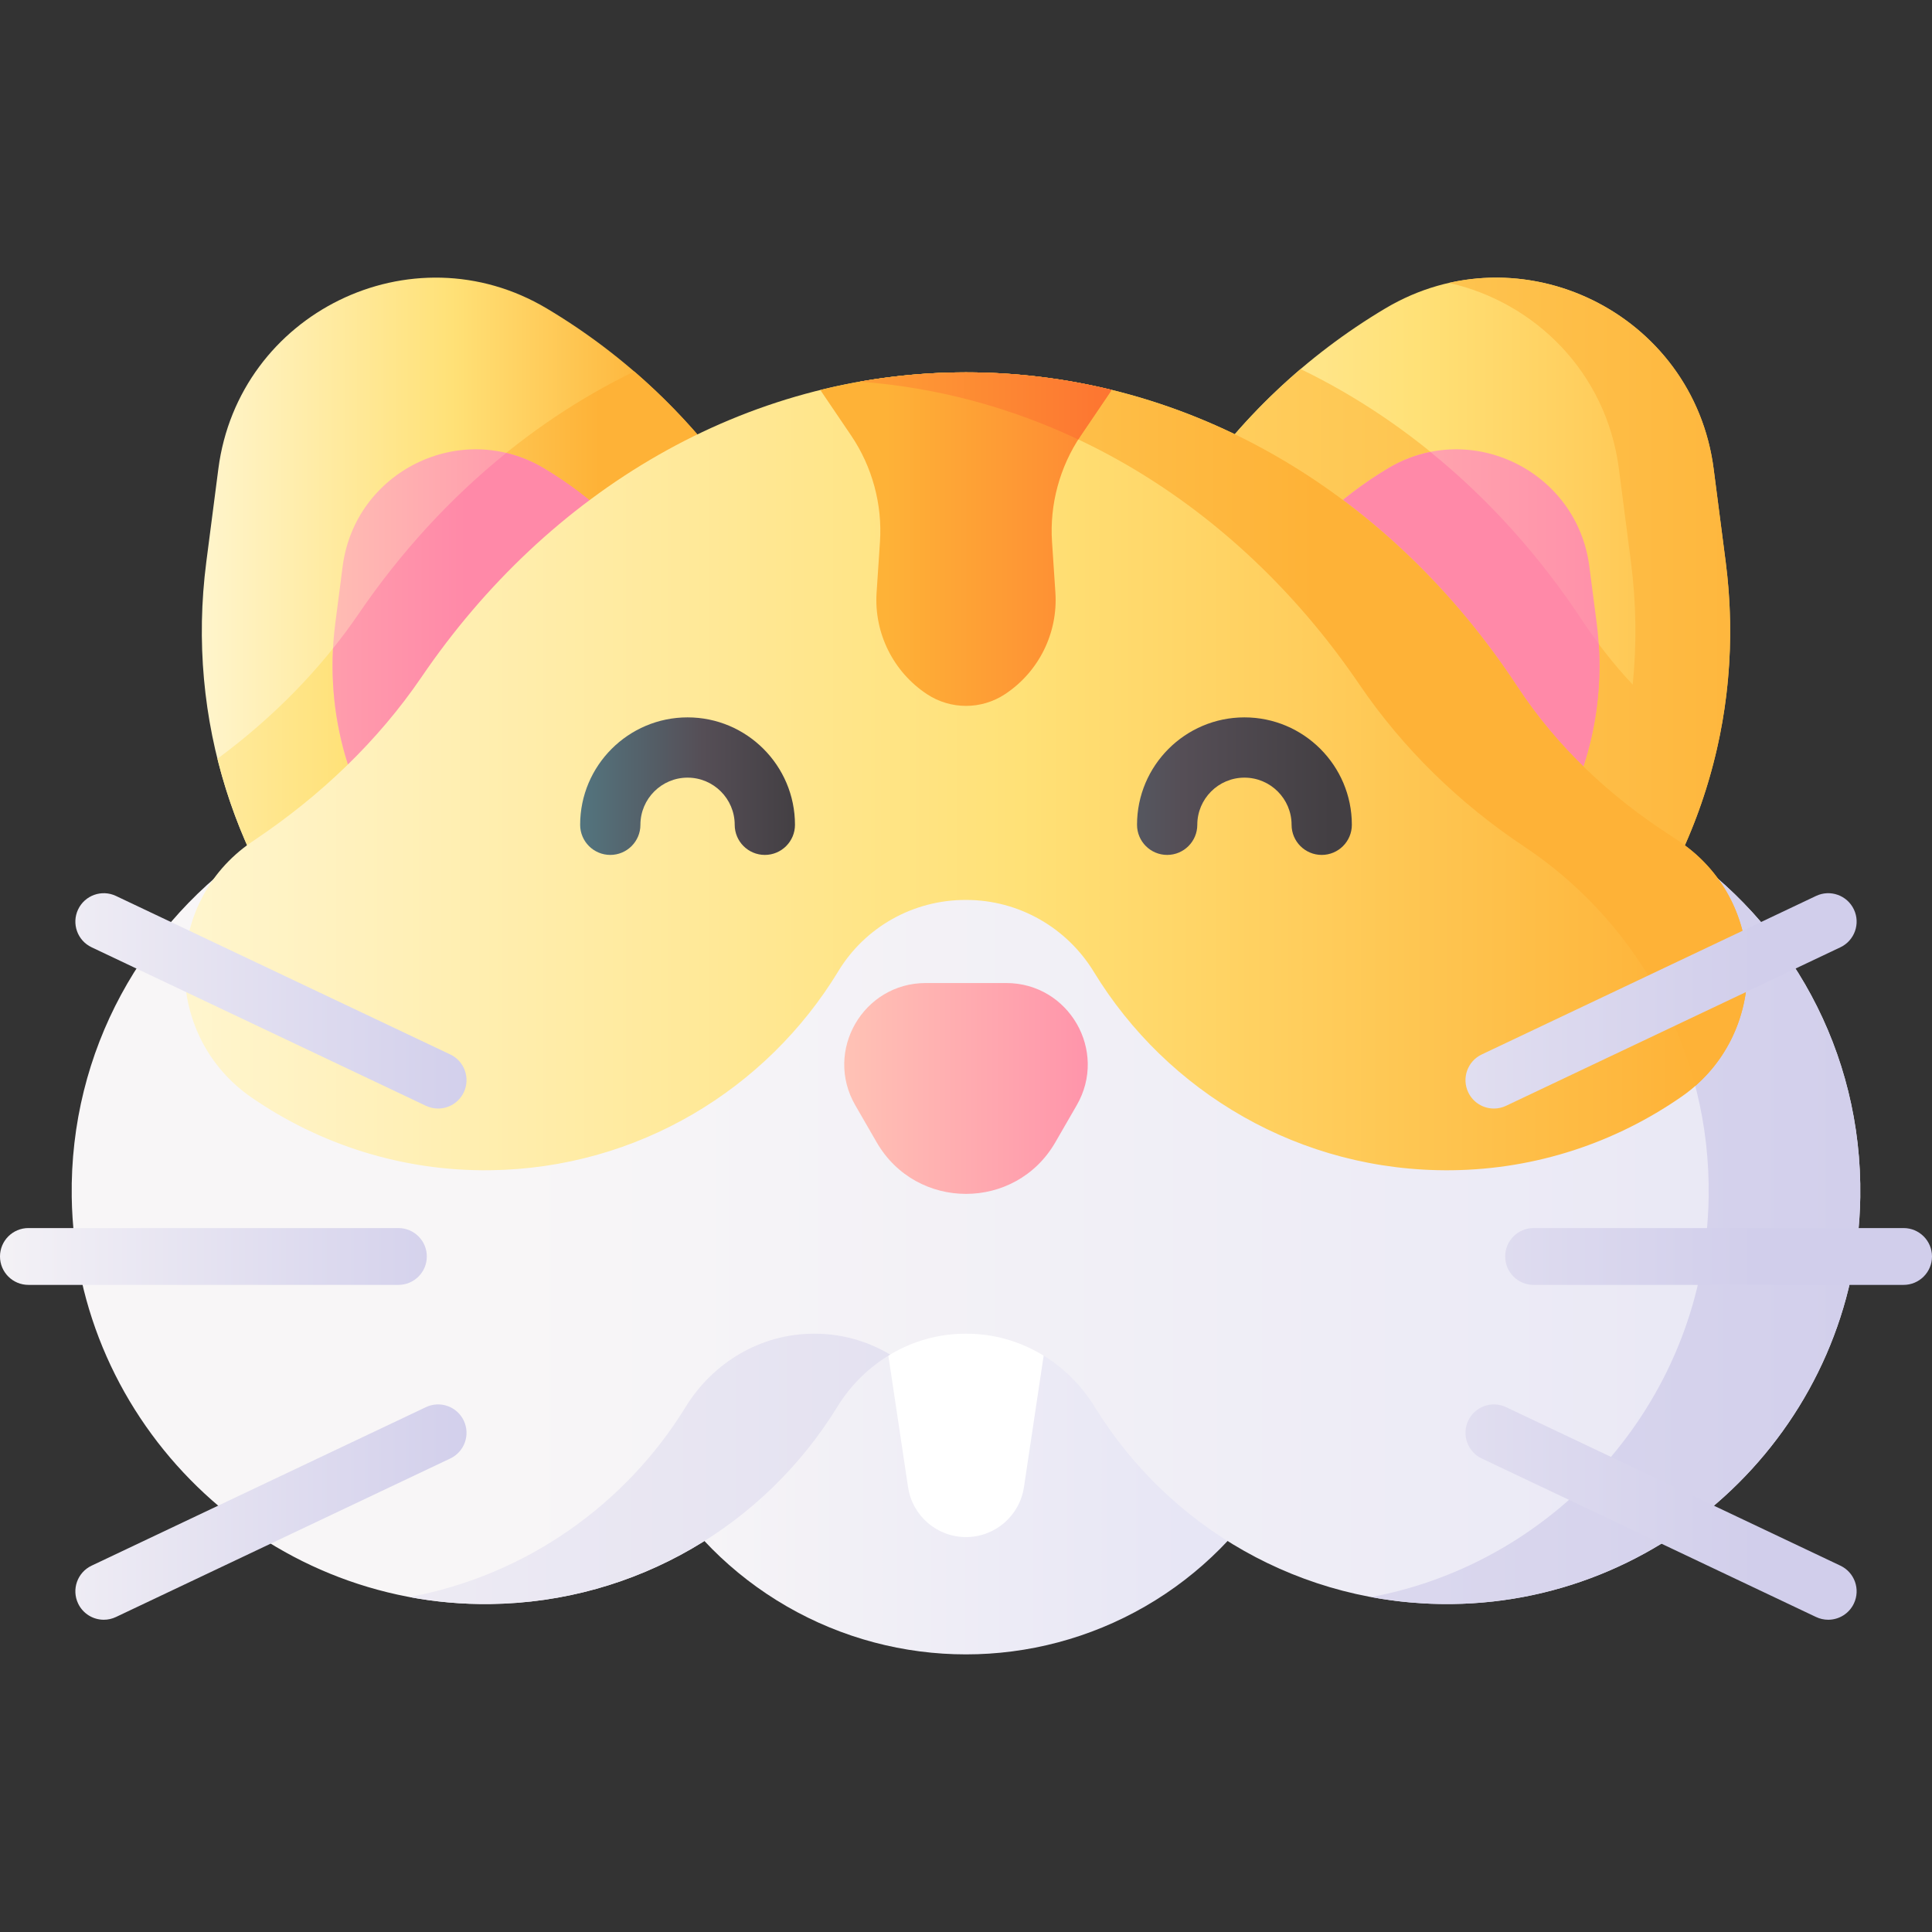 <svg id="Capa_1" enable-background="new 0 0 510 510" height="512" viewBox="0 0 510 510" width="512" xmlns="http://www.w3.org/2000/svg" xmlns:xlink="http://www.w3.org/1999/xlink"><rect x="0" y="0" width="510" height="510" fill="#333333" stroke="none"/><linearGradient id="lg1"><stop offset="0" stop-color="#f8f6f7"/><stop offset=".179" stop-color="#f8f6f7"/><stop offset="1" stop-color="#e7e6f5"/></linearGradient><linearGradient id="SVGID_1_" gradientUnits="userSpaceOnUse" x1="138" x2="313.283" xlink:href="#lg1" y1="342.086" y2="342.086"/><linearGradient id="lg2"><stop offset="0" stop-color="#fff9df"/><stop offset=".593" stop-color="#ffe177"/><stop offset="1" stop-color="#feb237"/></linearGradient><linearGradient id="SVGID_2_" gradientUnits="userSpaceOnUse" x1="39.154" x2="174.53" xlink:href="#lg2" y1="190.126" y2="190.126"/><linearGradient id="SVGID_3_" gradientUnits="userSpaceOnUse" x1="-3.5" x2="158.29" xlink:href="#lg2" y1="202.515" y2="202.515"/><linearGradient id="lg3"><stop offset="0" stop-color="#ffc2b5"/><stop offset="1" stop-color="#ff89a8"/></linearGradient><linearGradient id="SVGID_4_" gradientUnits="userSpaceOnUse" x1="79.139" x2="162.002" xlink:href="#lg3" y1="190.126" y2="190.126"/><linearGradient id="SVGID_5_" gradientUnits="userSpaceOnUse" x1="21" x2="123.001" xlink:href="#lg3" y1="190.608" y2="190.608"/><linearGradient id="SVGID_6_" gradientUnits="userSpaceOnUse" x1="212.146" x2="485.285" xlink:href="#lg2" y1="190.126" y2="190.126"/><linearGradient id="lg4"><stop offset="0" stop-color="#ffe177"/><stop offset="1" stop-color="#feb237"/></linearGradient><linearGradient id="SVGID_7_" gradientUnits="userSpaceOnUse" x1="212.143" x2="485.285" xlink:href="#lg4" y1="190.129" y2="190.129"/><linearGradient id="SVGID_8_" gradientUnits="userSpaceOnUse" x1="300.641" x2="441.706" xlink:href="#lg3" y1="190.126" y2="190.126"/><linearGradient id="SVGID_9_" gradientUnits="userSpaceOnUse" x1="269" x2="356.006" xlink:href="#lg3" y1="190.471" y2="190.471"/><linearGradient id="SVGID_10_" gradientUnits="userSpaceOnUse" x1="52" x2="508.968" xlink:href="#lg1" y1="261.861" y2="261.861"/><linearGradient id="lg5"><stop offset="0" stop-color="#f8f6f7"/><stop offset="1" stop-color="#d1ceeb"/></linearGradient><linearGradient id="SVGID_11_" gradientUnits="userSpaceOnUse" x1="-45.841" x2="502.65" xlink:href="#lg5" y1="387.749" y2="387.749"/><linearGradient id="SVGID_12_" gradientUnits="userSpaceOnUse" x1="-45.841" x2="502.65" xlink:href="#lg5" y1="261.861" y2="261.861"/><linearGradient id="SVGID_13_" gradientUnits="userSpaceOnUse" x1="223.572" x2="303.138" xlink:href="#lg3" y1="287.326" y2="287.326"/><linearGradient id="SVGID_14_" gradientUnits="userSpaceOnUse" x1="6.656" x2="449.226" xlink:href="#lg2" y1="203.607" y2="203.607"/><linearGradient id="lg6"><stop offset="0" stop-color="#537983"/><stop offset=".593" stop-color="#554e56"/><stop offset="1" stop-color="#433f43"/></linearGradient><linearGradient id="SVGID_15_" gradientTransform="matrix(1 0 0 -1 0 -7018.242)" gradientUnits="userSpaceOnUse" x1="149.433" x2="210.219" xlink:href="#lg6" y1="-7225.765" y2="-7225.765"/><linearGradient id="SVGID_16_" gradientTransform="matrix(1 0 0 -1 0 -7018.242)" gradientUnits="userSpaceOnUse" x1="255.182" x2="351.265" xlink:href="#lg6" y1="-7225.765" y2="-7225.765"/><linearGradient id="SVGID_17_" gradientUnits="userSpaceOnUse" x1="116.151" x2="347.378" xlink:href="#lg4" y1="192.474" y2="192.474"/><linearGradient id="lg7"><stop offset="0" stop-color="#feb237"/><stop offset="1" stop-color="#fd6930"/></linearGradient><linearGradient id="SVGID_18_" gradientUnits="userSpaceOnUse" x1="234" x2="332.615" xlink:href="#lg7" y1="142.313" y2="142.313"/><linearGradient id="SVGID_19_" gradientUnits="userSpaceOnUse" x1="197.333" x2="311.474" xlink:href="#lg7" y1="107.15" y2="107.15"/><linearGradient id="SVGID_20_" gradientUnits="userSpaceOnUse" x1="-16.396" x2="127.628" xlink:href="#lg5" y1="331.678" y2="331.678"/><linearGradient id="SVGID_21_" gradientUnits="userSpaceOnUse" x1="-16.396" x2="127.628" xlink:href="#lg5" y1="399.151" y2="399.151"/><linearGradient id="SVGID_22_" gradientUnits="userSpaceOnUse" x1="-16.396" x2="127.628" xlink:href="#lg5" y1="264.206" y2="264.206"/><linearGradient id="SVGID_23_" gradientUnits="userSpaceOnUse" x1="273.09" x2="463.675" xlink:href="#lg5" y1="331.678" y2="331.678"/><linearGradient id="SVGID_24_" gradientUnits="userSpaceOnUse" x1="273.09" x2="463.675" xlink:href="#lg5" y1="264.205" y2="264.205"/><linearGradient id="SVGID_25_" gradientUnits="userSpaceOnUse" x1="273.09" x2="463.675" xlink:href="#lg5" y1="399.15" y2="399.15"/><g><g><circle cx="255" cy="342.086" fill="url(#SVGID_1_)" r="94.63"/><g><path d="m193.9 306.968c-84.816 0-150.324-74.531-139.439-158.646l3.178-24.556c5.323-41.137 51.051-63.564 86.692-42.343 41.686 24.82 71.583 67.843 78.2 118.977l8.346 64.498c2.886 22.306-14.485 42.07-36.977 42.07z" fill="url(#SVGID_2_)"/><path d="m193.9 306.97c-23.7 0-45.89-5.82-65.33-16.04-35.27-18.54-61.47-51.58-71.17-90.64 14.42-10.66 27.18-23.44 37.29-38.28 18.96-27.83 43.96-50.01 72.74-63.95 29.43 25.39 49.78 61.25 55.1 102.34l2.93 22.64 5.42 41.86c2.88 22.3-14.49 42.07-36.98 42.07z" fill="url(#SVGID_3_)"/><path d="m173.858 261.644c-51.916 0-92.013-45.62-85.35-97.107l1.945-15.031c3.258-25.18 31.248-38.907 53.064-25.918 25.516 15.192 43.816 41.527 47.866 72.825l5.109 39.479c1.767 13.655-8.866 25.752-22.634 25.752z" fill="url(#SVGID_4_)"/><path d="m196.492 235.894-5.109-39.479c-4.05-31.299-22.35-57.633-47.866-72.825-3.191-1.9-6.515-3.212-9.873-4.017-14.74 11.882-27.883 26.187-38.954 42.438-2.142 3.144-4.409 6.189-6.779 9.148-2.581 48.713 36.269 90.487 85.948 90.487 13.767-.002 24.4-12.099 22.633-25.752z" fill="url(#SVGID_5_)"/></g><g><path d="m316.1 306.968c84.816 0 150.324-74.531 139.439-158.646l-3.178-24.556c-5.323-41.137-51.051-63.564-86.692-42.343-41.686 24.82-71.583 67.843-78.2 118.977l-8.346 64.498c-2.886 22.306 14.485 42.07 36.977 42.07z" fill="url(#SVGID_6_)"/><path d="m455.539 148.322-3.178-24.556c-4.512-34.87-38.055-56.29-69.878-49.085 22.507 5.049 41.547 23.426 44.867 49.085l3.178 24.556c1.425 11.015 1.531 21.863.464 32.403-4.833-5.176-9.252-10.74-13.162-16.695-19.13-29.11-44.78-52.24-74.51-66.61-29.83 25.42-50.48 61.54-55.85 102.98l-2.83 21.88-5.52 42.62c-2.88 22.3 14.49 42.07 36.98 42.07 24.12 0 46.67-6.02 66.36-16.59 34.938-18.739 60.826-51.776 70.308-90.742.001-.001.005-.008.005-.008 3.96-16.271 5.061-33.577 2.766-51.308z" fill="url(#SVGID_7_)"/><path d="m336.142 261.644c51.916 0 92.013-45.62 85.35-97.107l-1.945-15.031c-3.258-25.18-31.248-38.907-53.064-25.918-25.516 15.192-43.816 41.527-47.866 72.825l-5.109 39.479c-1.767 13.655 8.866 25.752 22.634 25.752z" fill="url(#SVGID_8_)"/><path d="m422.017 169.959c-1.445-1.937-2.856-3.902-4.187-5.929-11.301-17.196-24.891-32.283-40.239-44.732-3.778.76-7.526 2.159-11.108 4.291-25.516 15.192-43.816 41.527-47.866 72.825l-5.109 39.479c-1.767 13.653 8.866 25.751 22.633 25.751 50.086 0 89.165-42.46 85.876-91.685z" fill="url(#SVGID_9_)"/></g><path d="m255 405.75c-7.656 0-14.16-5.602-15.294-13.173l-8.515-56.826h47.618l-8.515 56.826c-1.134 7.571-7.638 13.173-15.294 13.173z" fill="#fff"/><path d="m442.363 223.47c-17.101-11.384-31.998-25.855-43.544-42.847-33.27-48.964-85.255-80.331-143.82-80.331-58.335 0-110.255 31.409-143.571 80.253-11.577 16.973-26.474 31.449-43.6 42.798-29.894 19.811-49.462 53.954-48.893 92.634.879 59.85 50.623 108.194 110.475 107.445 38.757-.485 72.643-21.181 91.609-52.034 7.245-11.786 19.888-19.297 33.723-19.319h.259s.173 0 .259 0c13.835.023 26.477 7.533 33.723 19.319 19.4 31.558 54.41 52.49 94.276 52.035 58.797-.671 106.896-48.563 107.807-107.357.596-38.634-18.893-72.752-48.703-92.596z" fill="url(#SVGID_10_)"/><g><path d="m215.239 352.069c-.086 0-.172 0-.259 0-.086 0-.172 0-.259 0-13.835.023-26.477 7.533-33.723 19.319-15.846 25.777-42.11 44.453-72.924 50.187 6.916 1.296 14.05 1.938 21.335 1.846 38.757-.485 72.643-21.181 91.609-52.033 3.534-5.749 8.358-10.469 13.971-13.811-5.895-3.509-12.663-5.497-19.75-5.508z" fill="url(#SVGID_11_)"/><path d="m442.363 223.47c-17.101-11.384-31.998-25.855-43.544-42.847-33.27-48.964-85.255-80.331-143.82-80.331-6.749 0-13.408.439-19.967 1.258 50.294 6.259 94.348 35.778 123.767 79.073 11.546 16.992 26.443 31.463 43.544 42.847 29.81 19.844 49.299 53.962 48.701 92.596-.812 52.42-39.136 96.172-89.109 105.518 6.902 1.282 14.029 1.922 21.322 1.839 58.797-.671 106.896-48.563 107.807-107.357.598-38.634-18.891-72.752-48.701-92.596z" fill="url(#SVGID_12_)"/></g><path d="m265.609 259.496h-21.217c-16.553 0-26.899 17.92-18.623 32.255l5.653 9.791c10.479 18.151 36.678 18.151 47.157 0l5.653-9.791c8.276-14.336-2.07-32.255-18.623-32.255z" fill="url(#SVGID_13_)"/><path d="m440.964 220.575c-15.967-10.287-29.962-23.409-40.393-39.282-33.179-50.491-85.981-83.001-145.604-83.001-58.375 0-110.326 31.451-143.639 80.353-11.665 17.123-26.853 31.503-44.057 43.048-.301.202-.601.405-.899.61-23.584 16.169-23.496 51.217.059 67.428 17.935 12.343 39.676 19.474 62.946 19.183 38.978-.488 73.029-21.418 91.932-52.562 7.093-11.686 19.809-18.773 33.479-18.791h.179.13c13.765.015 26.48 7.234 33.647 18.986 19.358 31.744 54.474 52.825 94.48 52.368 22.45-.256 43.338-7.398 60.636-19.402 23.339-16.196 23.182-51.091-.238-67.17-.877-.602-1.763-1.191-2.658-1.768z" fill="url(#SVGID_14_)"/><g><path d="m181.499 189.369c-15.635 0-28.354 12.719-28.354 28.353 0 4.393 3.561 7.955 7.955 7.955 4.393 0 7.954-3.561 7.954-7.955 0-6.862 5.583-12.444 12.445-12.444s12.444 5.583 12.444 12.444c0 4.393 3.561 7.955 7.955 7.955 4.393 0 7.955-3.561 7.955-7.955 0-15.633-12.72-28.353-28.354-28.353z" fill="url(#SVGID_15_)"/><path d="m328.501 189.369c-15.635 0-28.354 12.719-28.354 28.353 0 4.393 3.561 7.955 7.954 7.955s7.955-3.561 7.955-7.955c0-6.862 5.583-12.444 12.445-12.444s12.444 5.583 12.444 12.444c0 4.393 3.561 7.955 7.954 7.955s7.955-3.561 7.955-7.955c.001-15.633-12.719-28.353-28.353-28.353z" fill="url(#SVGID_16_)"/></g><path d="m358.799 180.623c11.546 16.992 26.443 31.463 43.544 42.847 21.956 14.616 38.301 36.982 45.157 63.186 19.598-17.145 18.248-49.122-3.878-64.313-.877-.602-1.763-1.192-2.658-1.768-15.967-10.287-29.962-23.409-40.393-39.282-33.179-50.491-85.981-83.001-145.604-83.001-9.511 0-18.846.849-27.963 2.458 53.623 3.97 100.821 34.288 131.795 79.873z" fill="url(#SVGID_17_)"/><path d="m293.44 102.92c-.18.31-.38.61-.58.91l-7.57 11.18c-5.55 8.22-8.24 18.17-7.58 28.02l.89 13.42c.7 10.66-4.39 20.92-13.31 26.8-6.243 4.114-14.337 4.114-20.58 0-8.92-5.88-14.01-16.14-13.31-26.8l.89-13.42c.66-9.85-2.03-19.8-7.58-28.02l-7.57-11.18c-.2-.29-.39-.59-.57-.89 12.38-3.05 25.22-4.65 38.4-4.65 13.21 0 26.08 1.6 38.47 4.63z" fill="url(#SVGID_18_)"/><path d="m254.97 98.29c-9.506 0-18.832.845-27.939 2.453-.009.002-.018.005-.027.007 20.315 1.504 39.704 6.796 57.641 15.26.213-.335.423-.671.645-1l7.57-11.18c.2-.3.4-.6.58-.91-12.39-3.03-25.26-4.63-38.47-4.63z" fill="url(#SVGID_19_)"/></g><g><path d="m112.671 331.678c0-4.142-3.358-7.5-7.5-7.5h-97.671c-4.142 0-7.5 3.358-7.5 7.5s3.358 7.5 7.5 7.5h97.671c4.142 0 7.5-3.358 7.5-7.5z" fill="url(#SVGID_20_)"/><path d="m112.435 371.451-88.254 41.844c-3.743 1.774-5.338 6.247-3.563 9.99 1.283 2.705 3.975 4.289 6.782 4.289 1.077 0 2.17-.233 3.208-.725l88.254-41.844c3.743-1.774 5.338-6.247 3.563-9.99s-6.25-5.337-9.99-3.564z" fill="url(#SVGID_21_)"/><path d="m24.181 250.06 88.254 41.844c1.038.492 2.131.725 3.208.725 2.807 0 5.499-1.584 6.782-4.289 1.774-3.743.179-8.215-3.564-9.99l-88.254-41.844c-3.741-1.774-8.215-.179-9.99 3.564-1.774 3.743-.179 8.216 3.564 9.99z" fill="url(#SVGID_22_)"/></g><g><path d="m502.5 324.178h-97.672c-4.143 0-7.5 3.358-7.5 7.5s3.357 7.5 7.5 7.5h97.672c4.143 0 7.5-3.358 7.5-7.5s-3.357-7.5-7.5-7.5z" fill="url(#SVGID_23_)"/><path d="m394.356 292.629c1.077 0 2.171-.233 3.208-.725l88.254-41.844c3.743-1.774 5.339-6.247 3.564-9.99-1.776-3.744-6.252-5.34-9.99-3.564l-88.254 41.844c-3.743 1.774-5.339 6.247-3.564 9.99 1.283 2.706 3.976 4.289 6.782 4.289z" fill="url(#SVGID_24_)"/><path d="m485.818 413.295-88.254-41.844c-3.738-1.774-8.215-.179-9.989 3.563-1.775 3.743-.18 8.216 3.563 9.99l88.254 41.844c1.037.492 2.131.725 3.208.725 2.807 0 5.499-1.584 6.781-4.289 1.776-3.742.181-8.214-3.563-9.989z" fill="url(#SVGID_25_)"/></g></g></svg>